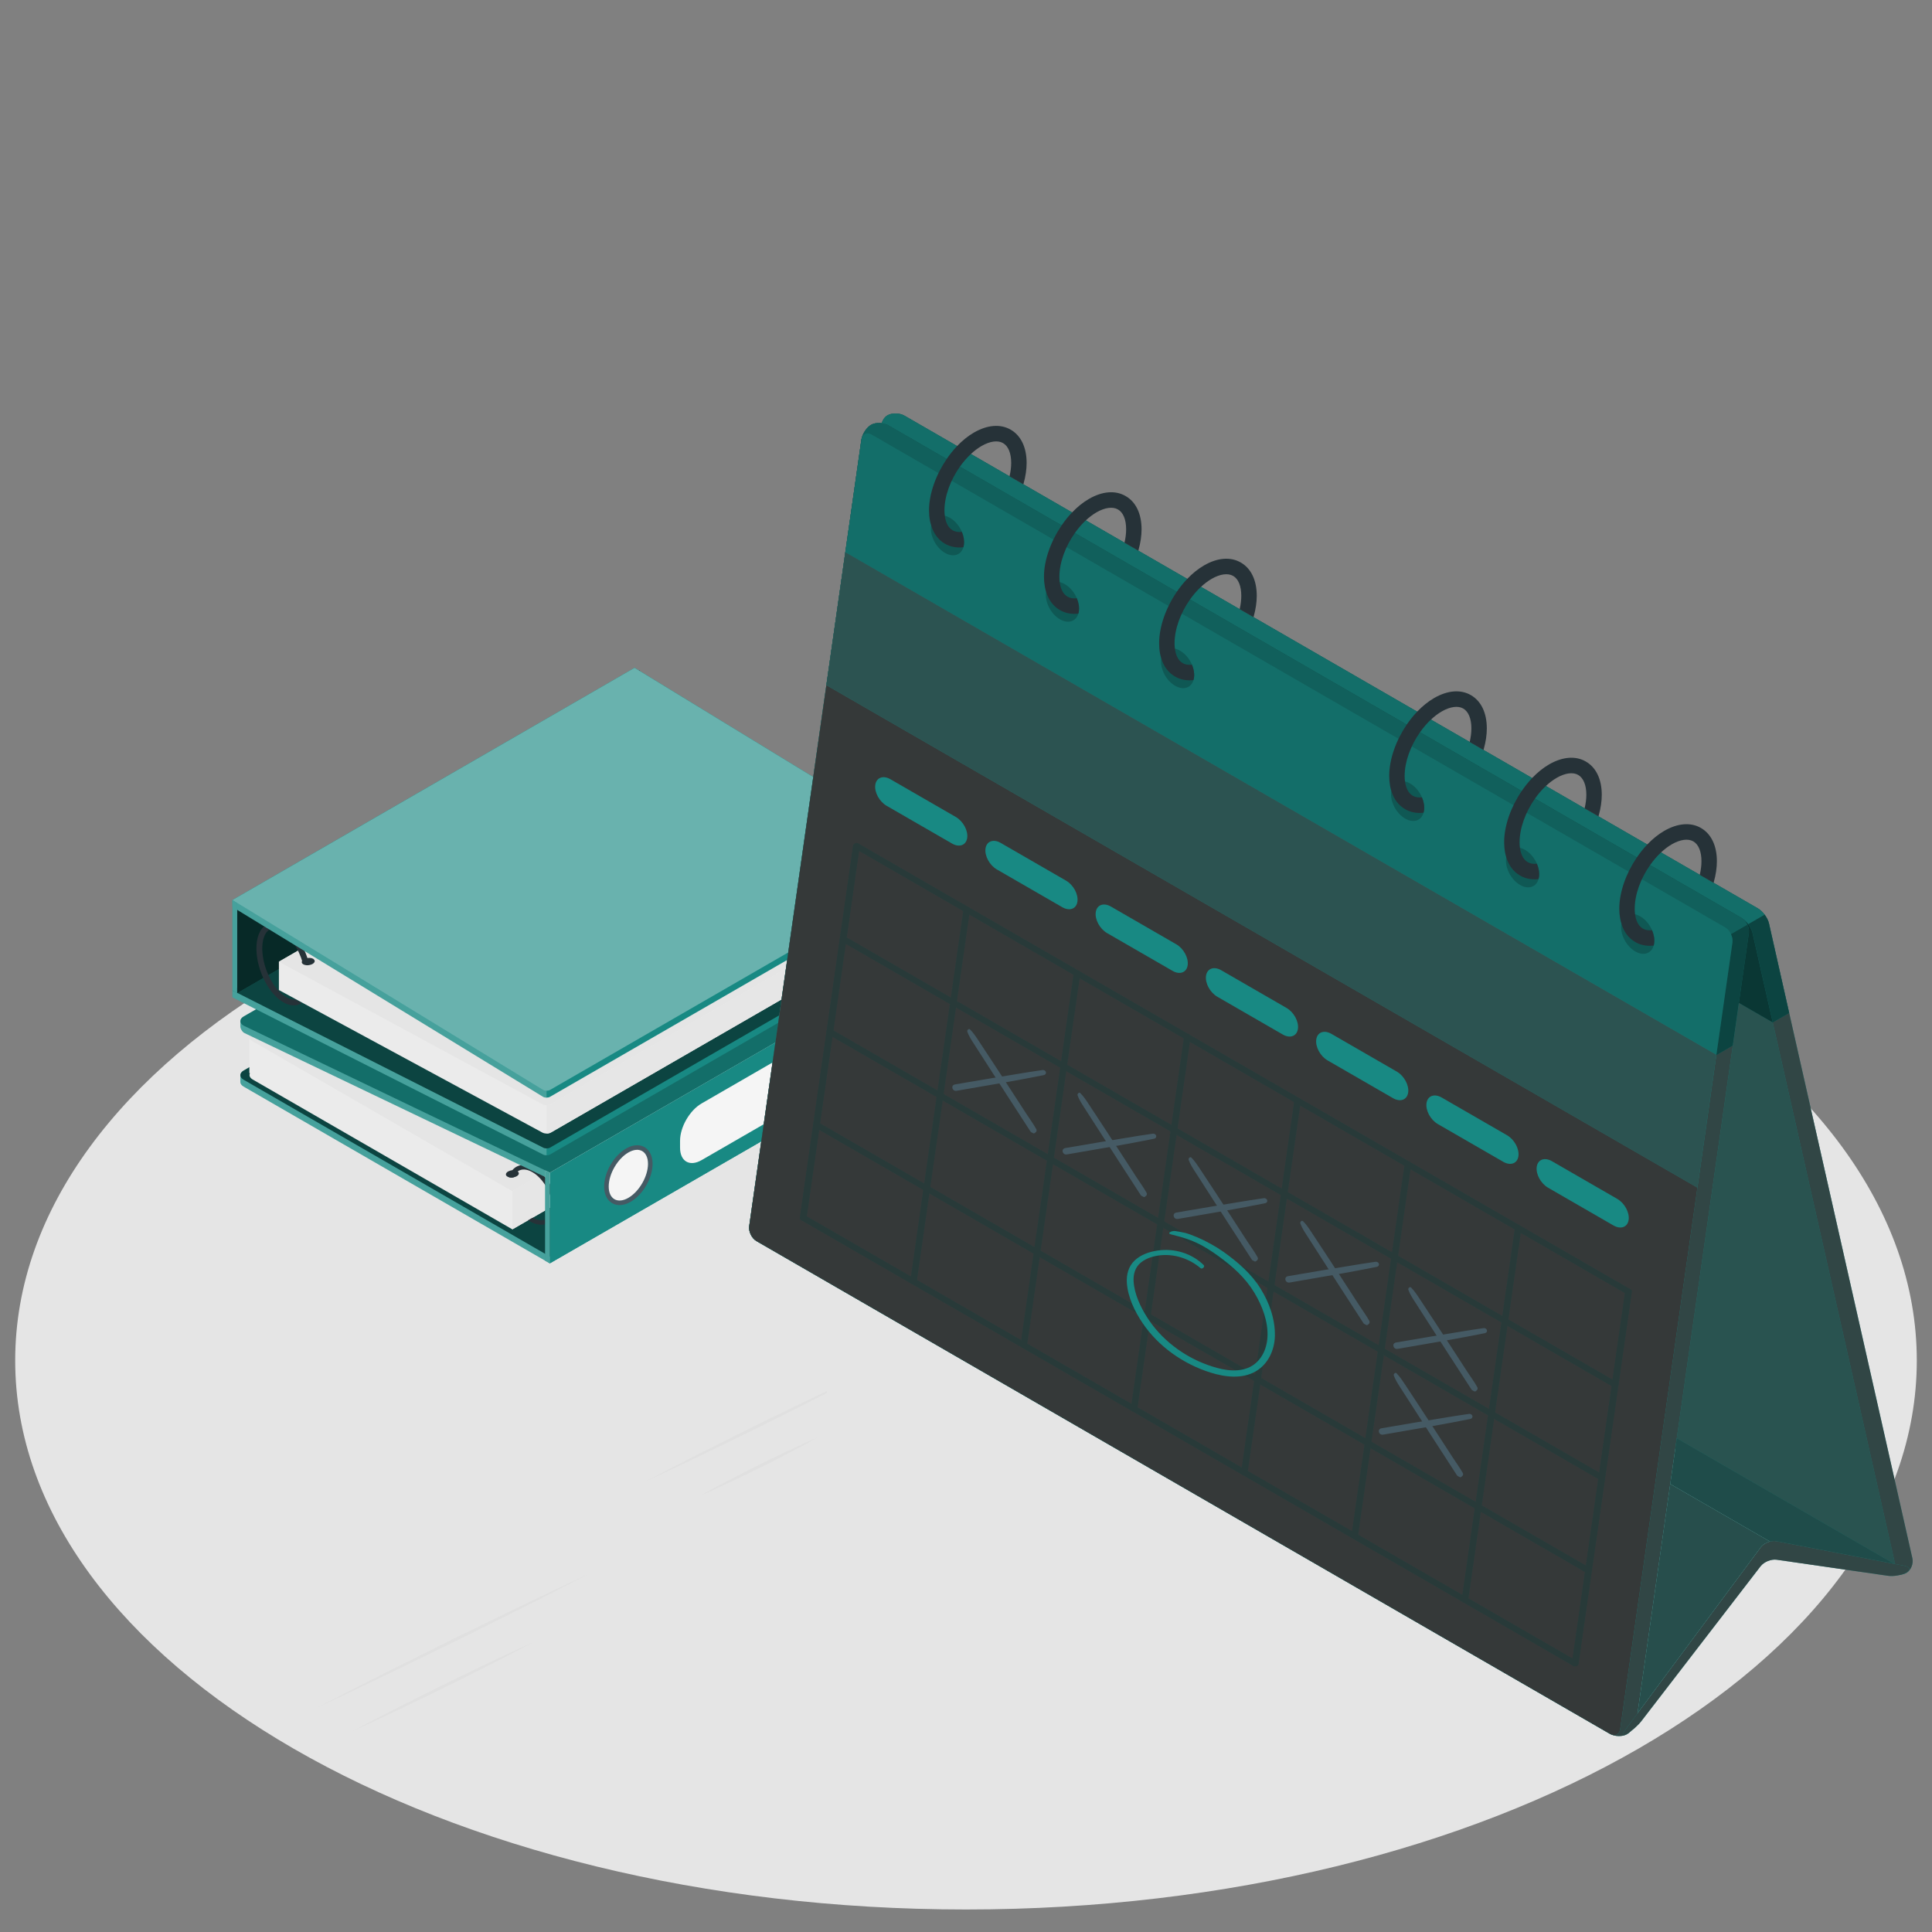 <svg width="275" height="275" viewBox="0 0 275 275" fill="none" xmlns="http://www.w3.org/2000/svg">
<rect x="0" y="0" width="275" height="275" fill="#808080" stroke="none"/>
<path d="M137.5 271.796C62.755 271.796 2.163 236.812 2.163 193.658C2.163 150.504 62.755 115.521 137.5 115.521C212.244 115.521 272.836 150.504 272.836 193.658C272.836 236.812 212.244 271.796 137.5 271.796Z" fill="#E5E5E5"/>
<path d="M34.678 154.662C34.367 154.482 34.211 154.247 34.211 154.012C34.21 153.775 34.211 153.008 34.211 153.008L89.666 121.614C90.29 121.254 91.301 121.254 91.924 121.614L135.528 146.789L78.263 179.828L34.678 154.662Z" fill="#188983"/>
<path opacity="0.2" d="M34.678 154.662C34.367 154.482 34.211 154.247 34.211 154.012C34.21 153.775 34.211 153.008 34.211 153.008L89.666 121.614C90.29 121.254 91.301 121.254 91.924 121.614L135.528 146.789L78.263 179.828L34.678 154.662Z" fill="white"/>
<path d="M34.678 153.685C34.054 153.325 34.054 152.741 34.678 152.381L89.665 120.636C90.289 120.276 91.299 120.276 91.924 120.636L135.528 145.812L78.263 178.851L34.678 153.685Z" fill="#188983"/>
<path opacity="0.5" d="M34.678 153.685C34.054 153.325 34.054 152.741 34.678 152.381L89.665 120.636C90.289 120.276 91.299 120.276 91.924 120.636L135.528 145.812L78.263 178.851L34.678 153.685Z" fill="black"/>
<path d="M125.49 139.232L93.208 120.603C92.584 120.244 91.573 120.244 90.949 120.603L39.693 150.194L35.494 147.749V152.721L35.572 152.767C35.433 153.074 35.546 153.411 35.962 153.652L72.932 174.987L130.197 141.948V136.516L125.49 139.232Z" fill="#EBEBEB"/>
<path d="M35.962 148.22C35.339 147.859 35.339 147.276 35.962 146.916L90.95 115.171C91.573 114.811 92.584 114.811 93.209 115.171L130.198 136.517L72.933 169.556L35.962 148.22Z" fill="#E5E5E5"/>
<path d="M72.932 169.556V174.987L130.197 141.948V136.517L72.932 169.556Z" fill="#E6E6E6"/>
<path d="M73.532 167.434C73.402 167.499 73.272 167.552 73.115 167.577C72.893 167.63 72.646 167.63 72.45 167.564C72.372 167.551 72.306 167.525 72.241 167.486C71.902 167.304 71.941 166.964 72.332 166.743C72.502 166.652 72.71 166.586 72.918 166.573C73.179 166.547 73.44 166.586 73.623 166.691C73.649 166.704 73.675 166.717 73.688 166.743C73.95 166.939 73.897 167.226 73.532 167.434Z" fill="#263238"/>
<path d="M79.228 171.684C79.228 172.454 79.033 173.093 78.655 173.562C78.264 174.057 77.69 174.331 77.038 174.331C77.025 174.331 77.025 174.331 77.025 174.331C76.53 174.331 75.995 174.175 75.461 173.862C75.37 173.809 75.266 173.758 75.174 173.693L75.813 173.328C77.351 174.188 78.577 173.458 78.577 171.685C78.577 169.912 77.326 167.735 75.787 166.848C74.952 166.366 74.196 166.352 73.688 166.744C73.427 166.913 73.231 167.2 73.114 167.578C72.892 167.63 72.645 167.63 72.449 167.565C72.54 167.174 72.697 166.834 72.918 166.574C73.309 166.091 73.87 165.817 74.535 165.818C75.044 165.818 75.565 165.974 76.113 166.288C77.859 167.291 79.228 169.663 79.228 171.684Z" fill="#263238"/>
<path d="M77.609 166.551L34.21 145.342L34.211 146.051C34.211 146.41 34.463 146.849 34.775 147.029L77.609 167.535L77.609 166.551Z" fill="#188983"/>
<path opacity="0.2" d="M77.609 166.551L34.21 145.342L34.211 146.051C34.211 146.41 34.463 146.849 34.775 147.029L77.609 167.535L77.609 166.551Z" fill="white"/>
<path d="M34.678 145.989C34.054 145.628 34.054 145.044 34.678 144.685L89.665 112.94C90.289 112.58 91.3 112.58 91.923 112.94L135.527 133.875L78.262 166.914L34.678 145.989Z" fill="#188983"/>
<path opacity="0.2" d="M34.678 145.989C34.054 145.628 34.054 145.044 34.678 144.685L89.665 112.94C90.289 112.58 91.3 112.58 91.923 112.94L135.527 133.875L78.262 166.914L34.678 145.989Z" fill="black"/>
<path d="M78.262 179.828L135.527 146.789V133.858L78.264 166.919L78.262 179.828Z" fill="#188983"/>
<path d="M88.19 171.534C87.537 171.534 86.959 171.261 86.565 170.765C86.19 170.297 85.993 169.647 85.993 168.887C85.994 166.868 87.365 164.493 89.115 163.482C89.655 163.171 90.184 163.013 90.69 163.013C92.005 163.013 92.889 164.077 92.889 165.661C92.889 167.682 91.516 170.056 89.766 171.066C89.226 171.376 88.697 171.535 88.192 171.535C88.192 171.535 88.192 171.534 88.19 171.534Z" fill="#455A64"/>
<path d="M86.644 168.888C86.643 170.67 87.894 171.392 89.439 170.501C90.984 169.611 92.235 167.443 92.235 165.661C92.235 163.878 90.984 163.155 89.44 164.047C87.897 164.939 86.645 167.106 86.644 168.888Z" fill="#F5F5F5"/>
<path d="M96.798 162.379V163.357C96.798 165.315 98.172 166.108 99.868 165.129L128.615 148.533C130.311 147.554 131.685 145.173 131.686 143.215V142.238C131.686 140.28 130.311 139.487 128.615 140.466L99.869 157.063C98.172 158.04 96.798 160.421 96.798 162.379Z" fill="#F5F5F5"/>
<path d="M77.589 179.44V166.591L78.264 166.919L78.262 179.828L77.589 179.44Z" fill="#188983"/>
<path opacity="0.2" d="M77.589 179.44V166.591L78.264 166.919L78.262 179.828L77.589 179.44Z" fill="white"/>
<path d="M135.061 131.081C135.061 131.353 134.841 131.701 134.569 131.858L78.287 164.33C78.015 164.486 77.576 164.486 77.304 164.33L33.082 141.961V140.978L90.327 107.929L134.569 130.304C134.841 130.461 135.061 130.808 135.061 131.081Z" fill="#188983"/>
<path opacity="0.5" d="M33.083 140.978L77.3 163.35C77.442 163.435 77.626 163.463 77.796 163.463C77.98 163.463 78.151 163.435 78.293 163.35L134.567 130.869C134.837 130.712 134.837 130.457 134.567 130.301L90.324 107.929L33.083 140.978Z" fill="black"/>
<path opacity="0.2" d="M33.082 140.978V141.96L77.298 164.329C77.44 164.414 77.624 164.442 77.795 164.442V163.463C77.625 163.463 77.441 163.435 77.299 163.35L33.082 140.978Z" fill="white"/>
<path d="M33.754 141.37L91.019 108.331V95.4L33.755 128.59L33.754 141.37Z" fill="#188983"/>
<path opacity="0.7" d="M33.754 141.37L91.019 108.331V95.4L33.755 128.59L33.754 141.37Z" fill="black"/>
<path d="M134.45 124.126C134.788 124.321 135.064 124.798 135.063 125.189V127.806C135.063 128.197 134.788 128.673 134.449 128.869L78.412 161.199C78.074 161.395 77.524 161.395 77.184 161.199L39.698 140.923V136.888L96.944 103.84L134.45 124.126Z" fill="#EBEBEB"/>
<path d="M96.945 103.841L134.45 124.126C134.789 124.321 134.789 124.639 134.45 124.834L78.414 157.164C78.074 157.36 77.524 157.36 77.186 157.164L39.699 136.889L96.945 103.841Z" fill="#E5E5E5"/>
<path d="M44.476 137.215C44.346 137.281 44.215 137.333 44.059 137.359C43.837 137.41 43.589 137.41 43.394 137.345C43.316 137.333 43.251 137.307 43.185 137.267C42.846 137.085 42.885 136.746 43.276 136.524C43.446 136.434 43.654 136.368 43.863 136.355C44.123 136.329 44.384 136.368 44.567 136.473C44.593 136.486 44.619 136.498 44.632 136.524C44.893 136.72 44.841 137.007 44.476 137.215Z" fill="#263238"/>
<path d="M77.795 157.301V161.342C78.022 161.342 78.249 161.299 78.419 161.2L134.454 128.874C134.793 128.676 135.063 128.193 135.063 127.811L135.063 125.187C135.063 124.861 134.865 124.464 134.595 124.237C134.78 124.422 134.737 124.662 134.454 124.833L78.42 157.159C78.25 157.258 78.022 157.315 77.795 157.301Z" fill="#E6E6E6"/>
<path d="M37.911 131.62C38.636 131.19 39.536 131.24 40.452 131.768C41.986 132.654 43.309 134.693 43.924 136.909C43.622 136.953 43.252 137.006 43.086 137.033C42.516 135.067 41.352 133.25 40.035 132.49C39.744 132.322 39.365 132.163 38.978 132.163C38.764 132.163 38.546 132.212 38.339 132.336C37.668 132.736 37.292 133.808 37.334 135.201C37.413 137.88 38.947 140.908 40.754 141.951C41.097 142.15 41.561 142.334 42.017 142.262L42.932 142.786C42.914 142.798 42.896 142.81 42.877 142.821C42.553 143.015 42.193 143.11 41.812 143.11C41.343 143.11 40.842 142.965 40.338 142.673C38.275 141.482 36.59 138.211 36.502 135.227C36.45 133.5 36.964 132.186 37.911 131.62Z" fill="#263238"/>
<path d="M135.061 122.871C135.061 123.143 134.841 123.491 134.569 123.647L78.287 156.119C78.016 156.275 77.576 156.275 77.305 156.119L33.083 129.093V128.11L90.327 95.062L134.569 122.094C134.841 122.25 135.061 122.598 135.061 122.871Z" fill="#188983"/>
<path d="M33.083 128.111L77.299 155.14C77.441 155.225 77.626 155.253 77.795 155.253C77.98 155.253 78.15 155.225 78.292 155.14L134.566 122.658C134.836 122.502 134.836 122.247 134.566 122.091L90.323 95.062L33.083 128.111Z" fill="#188983"/>
<path opacity="0.35" d="M33.083 128.111L77.299 155.14C77.441 155.225 77.626 155.253 77.795 155.253C77.98 155.253 78.15 155.225 78.292 155.14L134.566 122.658C134.836 122.502 134.836 122.247 134.566 122.091L90.323 95.062L33.083 128.111Z" fill="white"/>
<path opacity="0.2" d="M33.082 128.111V129.093L77.299 156.118C77.441 156.204 77.625 156.232 77.795 156.232V155.253C77.625 155.253 77.441 155.225 77.299 155.139L33.082 128.111Z" fill="white"/>
<path d="M33.082 140.978L33.081 128.133L33.756 128.59L33.754 141.37L33.082 140.978Z" fill="#188983"/>
<path opacity="0.2" d="M33.082 140.978L33.081 128.133L33.756 128.59L33.754 141.37L33.082 140.978Z" fill="white"/>
<path d="M271.355 223.887C272.001 223.514 272.383 222.583 272.207 221.808L251.789 131.426C251.614 130.651 250.914 129.7 250.224 129.302L128.738 59.162C128.049 58.764 126.967 58.744 126.321 59.117C125.675 59.49 125.293 60.421 125.469 61.197L145.887 151.579C146.062 152.354 146.763 153.305 147.452 153.703L268.939 223.842C269.627 224.24 270.709 224.26 271.355 223.887Z" fill="#188983"/>
<path opacity="0.8" d="M271.355 223.887C272.001 223.514 272.383 222.583 272.207 221.808L251.789 131.426C251.614 130.651 250.914 129.7 250.224 129.302L128.738 59.162C128.049 58.764 126.967 58.744 126.321 59.117C125.675 59.49 125.293 60.421 125.469 61.197L145.887 151.579C146.062 152.354 146.763 153.305 147.452 153.703L268.939 223.842C269.627 224.24 270.709 224.26 271.355 223.887Z" fill="#373636"/>
<path d="M249.45 132.777L269.867 223.158C270.042 223.934 269.626 224.24 268.937 223.842L147.45 153.701C146.761 153.304 146.061 152.353 145.886 151.577L125.468 61.196C125.293 60.42 125.709 60.114 126.398 60.511L247.885 130.653C248.574 131.05 249.274 132.001 249.45 132.777Z" fill="#188983"/>
<path opacity="0.6" d="M249.45 132.777L269.867 223.158C270.042 223.934 269.626 224.24 268.937 223.842L147.45 153.701C146.761 153.304 146.061 152.353 145.886 151.577L125.468 61.196C125.293 60.42 125.709 60.114 126.398 60.511L247.885 130.653C248.574 131.05 249.274 132.001 249.45 132.777Z" fill="#373636"/>
<path opacity="0.05" d="M249.45 132.777L269.867 223.158C270.042 223.934 269.626 224.24 268.937 223.842L147.45 153.701C146.761 153.304 146.061 152.353 145.886 151.577L125.468 61.196C125.293 60.42 125.709 60.114 126.398 60.511L247.885 130.653C248.574 131.05 249.274 132.001 249.45 132.777Z" fill="black"/>
<path d="M123.984 60.467C124.63 60.094 125.712 60.114 126.401 60.511L247.888 130.652C248.576 131.05 249.043 132.011 248.932 132.798L232.963 244.746C232.85 245.534 232.236 246.474 231.59 246.847C230.945 247.22 229.863 247.2 229.174 246.802L107.686 176.661C106.998 176.264 106.53 175.303 106.642 174.517L122.61 62.568C122.723 61.781 123.338 60.84 123.984 60.467Z" fill="#188983"/>
<path opacity="0.8" d="M123.984 60.467C124.63 60.094 125.712 60.114 126.401 60.511L247.888 130.652C248.576 131.05 249.043 132.011 248.932 132.798L232.963 244.746C232.85 245.534 232.236 246.474 231.59 246.847C230.945 247.22 229.863 247.2 229.174 246.802L107.686 176.661C106.998 176.264 106.53 175.303 106.642 174.517L122.61 62.568C122.723 61.781 123.338 60.84 123.984 60.467Z" fill="#373636"/>
<path d="M246.591 134.149L230.622 246.097C230.51 246.884 229.861 247.2 229.172 246.803L107.685 176.662C106.996 176.264 106.529 175.303 106.641 174.517L122.609 62.568C122.721 61.781 123.371 61.465 124.059 61.863L245.547 132.003C246.236 132.401 246.703 133.361 246.591 134.149Z" fill="#188983"/>
<path opacity="0.95" d="M246.591 134.149L230.622 246.097C230.51 246.884 229.861 247.2 229.172 246.803L107.685 176.662C106.996 176.264 106.529 175.303 106.641 174.517L122.609 62.568C122.721 61.781 123.371 61.465 124.059 61.863L245.547 132.003C246.236 132.401 246.703 133.361 246.591 134.149Z" fill="#373636"/>
<path d="M237.739 211.234L252.004 219.464H252.009C252.307 219.396 252.61 219.38 252.887 219.432L269.714 222.674C269.73 222.68 269.74 222.68 269.746 222.68H269.762L238.67 204.718L237.739 211.234Z" fill="#188983"/>
<path opacity="0.5" d="M237.739 211.234L252.004 219.464H252.009C252.307 219.396 252.61 219.38 252.887 219.432L269.714 222.674C269.73 222.68 269.74 222.68 269.746 222.68H269.762L238.67 204.718L237.739 211.234Z" fill="#373636"/>
<path opacity="0.2" d="M237.739 211.234L252.004 219.464H252.009C252.307 219.396 252.61 219.38 252.887 219.432L269.714 222.674C269.73 222.68 269.74 222.68 269.746 222.68H269.762L238.67 204.718L237.739 211.234Z" fill="black"/>
<path d="M233.085 243.873L250.612 220.259C250.91 219.861 251.412 219.558 251.94 219.427L237.738 211.234L233.085 243.873Z" fill="#188983"/>
<path opacity="0.6" d="M233.085 243.873L250.612 220.259C250.91 219.861 251.412 219.558 251.94 219.427L237.738 211.234L233.085 243.873Z" fill="#373636"/>
<path opacity="0.1" d="M233.085 243.873L250.612 220.259C250.91 219.861 251.412 219.558 251.94 219.427L237.738 211.234L233.085 243.873Z" fill="black"/>
<path d="M233.635 244.975L250.594 222.946C251.078 222.316 252.109 221.898 252.897 222.011L268.76 224.301C269.548 224.414 270.709 224.204 271.355 223.831C272.001 223.458 271.892 223.034 271.111 222.884L252.886 219.376C252.105 219.226 251.088 219.622 250.614 220.26L231.277 246.31C230.802 246.948 230.942 247.163 231.588 246.79C232.233 246.418 233.15 245.605 233.635 244.975Z" fill="#188983"/>
<path opacity="0.8" d="M233.635 244.975L250.594 222.946C251.078 222.316 252.109 221.898 252.897 222.011L268.76 224.301C269.548 224.414 270.709 224.204 271.355 223.831C272.001 223.458 271.892 223.034 271.111 222.884L252.886 219.376C252.105 219.226 251.088 219.622 250.614 220.26L231.277 246.31C230.802 246.948 230.942 247.163 231.588 246.79C232.233 246.418 233.15 245.605 233.635 244.975Z" fill="#373636"/>
<path d="M125.431 60.751C125.443 60.094 125.794 59.415 126.318 59.115C126.969 58.747 128.045 58.764 128.737 59.161L250.225 129.304C250.559 129.494 250.893 129.822 251.175 130.191C251.469 130.582 251.699 131.032 251.791 131.429L254.671 144.197L252.332 145.539L128.351 73.96L125.467 61.197C125.43 61.03 125.433 60.887 125.431 60.751Z" fill="#188983"/>
<path opacity="0.6" d="M125.467 61.196C125.292 60.421 125.708 60.114 126.397 60.512L247.884 130.652C248.573 131.05 249.273 132.001 249.448 132.776L252.332 145.54L128.351 73.959L125.467 61.196Z" fill="black"/>
<path opacity="0.5" d="M248.838 131.544C249.132 131.935 249.362 132.379 249.449 132.776L252.333 145.539L254.672 144.196L251.792 131.428C251.7 131.031 251.47 130.582 251.176 130.19L248.838 131.544Z" fill="black"/>
<path opacity="0.2" d="M125.43 60.75C125.488 60.319 125.862 60.203 126.398 60.514L247.886 130.651C248.221 130.841 248.56 131.169 248.837 131.544L251.175 130.19C250.893 129.822 250.559 129.494 250.224 129.303L128.736 59.161C128.044 58.763 126.968 58.746 126.317 59.115C125.794 59.414 125.442 60.094 125.43 60.75Z" fill="black"/>
<path d="M122.461 63.64L122.457 63.638L122.61 62.568C122.617 62.517 122.632 62.464 122.643 62.413C122.646 62.399 122.648 62.383 122.652 62.369L122.653 62.366C122.831 61.626 123.391 60.81 123.983 60.468C124.629 60.095 125.711 60.115 126.399 60.513L247.886 130.652C248.24 130.857 248.533 131.209 248.721 131.61L248.723 131.612C248.902 131.992 248.982 132.413 248.931 132.799L246.639 148.837L244.301 150.191L120.318 78.615L122.461 63.64Z" fill="#188983"/>
<path opacity="0.2" d="M120.318 78.615L244.3 150.19L246.591 134.148C246.643 133.766 246.564 133.342 246.381 132.96C246.193 132.558 245.895 132.207 245.545 132.004L124.056 61.862C123.449 61.507 122.874 61.716 122.665 62.323C122.659 62.339 122.655 62.354 122.649 62.37C122.649 62.38 122.644 62.396 122.644 62.412C122.628 62.465 122.617 62.517 122.607 62.569L122.456 63.636L122.461 63.641L120.318 78.615Z" fill="black"/>
<path opacity="0.5" d="M244.301 150.191L246.639 148.838L248.931 132.799C248.983 132.413 248.902 131.992 248.723 131.612L246.38 132.96C246.564 133.34 246.645 133.767 246.593 134.147L244.301 150.191Z" fill="black"/>
<path opacity="0.3" d="M122.651 62.369C122.841 61.73 123.434 61.499 124.056 61.862L245.544 132.004C245.896 132.206 246.195 132.557 246.379 132.96L248.723 131.612C248.533 131.209 248.239 130.858 247.888 130.651L126.399 60.514C125.709 60.116 124.625 60.093 123.981 60.468C123.387 60.814 122.823 61.626 122.651 62.369Z" fill="black"/>
<g opacity="0.2">
<path d="M235.45 134.278C235.647 132.9 234.76 131.178 233.469 130.432C232.178 129.686 230.972 130.2 230.775 131.578C230.579 132.956 231.466 134.678 232.757 135.424C234.048 136.169 235.254 135.656 235.45 134.278Z" fill="black"/>
<path d="M219.061 124.818C219.257 123.44 218.37 121.718 217.079 120.972C215.788 120.226 214.582 120.74 214.385 122.118C214.189 123.496 215.076 125.218 216.367 125.964C217.658 126.71 218.863 126.196 219.061 124.818Z" fill="black"/>
<path d="M202.698 115.368C202.895 113.99 202.008 112.268 200.717 111.522C199.426 110.776 198.22 111.289 198.023 112.667C197.827 114.046 198.714 115.767 200.005 116.513C201.296 117.259 202.502 116.747 202.698 115.368Z" fill="black"/>
<path d="M169.955 96.465C170.152 95.087 169.265 93.365 167.974 92.619C166.683 91.873 165.476 92.387 165.28 93.765C165.084 95.143 165.971 96.865 167.262 97.611C168.553 98.357 169.759 97.843 169.955 96.465Z" fill="black"/>
<path d="M153.566 87.006C153.762 85.628 152.875 83.906 151.584 83.16C150.293 82.414 149.087 82.927 148.89 84.305C148.694 85.683 149.581 87.405 150.872 88.151C152.163 88.896 153.369 88.384 153.566 87.006Z" fill="black"/>
<path d="M137.203 77.556C137.4 76.178 136.513 74.455 135.222 73.71C133.931 72.964 132.724 73.477 132.528 74.855C132.332 76.233 133.219 77.955 134.51 78.701C135.801 79.446 137.007 78.934 137.203 77.556Z" fill="black"/>
</g>
<path d="M230.489 129.342C230.489 129.828 230.531 130.304 230.614 130.759C230.661 131.005 230.719 131.245 230.792 131.47C231.142 132.647 231.811 133.541 232.747 134.08C233.364 134.441 234.06 134.624 234.818 134.624C235.007 134.624 235.194 134.614 235.389 134.588C235.415 134.489 235.435 134.389 235.451 134.279C235.535 133.683 235.415 133.019 235.148 132.402C234.651 132.465 234.212 132.387 233.846 132.178C233.108 131.749 232.831 130.849 232.737 130.138C232.727 130.102 232.727 130.07 232.721 130.039C232.7 129.836 232.685 129.605 232.685 129.344C232.685 127.315 233.547 125.014 234.871 123.137C235.341 122.472 235.865 121.866 236.424 121.338C236.92 120.878 237.438 120.48 237.982 120.167C239.179 119.487 240.277 119.335 241.02 119.759C241.773 120.193 242.185 121.202 242.185 122.593C242.185 123.199 242.101 123.848 241.945 124.528L243.91 125.663L243.947 125.532C244.234 124.501 244.381 123.514 244.381 122.594C244.381 120.381 243.575 118.698 242.117 117.856C240.663 117.014 238.807 117.16 236.882 118.269C236.03 118.761 235.214 119.425 234.467 120.209C233.938 120.769 233.436 121.386 232.987 122.049C231.472 124.276 230.489 126.963 230.489 129.342Z" fill="#263238"/>
<path d="M214.101 119.883C214.101 120.37 214.143 120.846 214.221 121.3C214.269 121.551 214.326 121.797 214.4 122.027C214.755 123.193 215.425 124.083 216.361 124.621C216.972 124.982 217.673 125.165 218.432 125.165C218.615 125.165 218.803 125.155 218.991 125.129C219.023 125.035 219.043 124.93 219.059 124.821C219.143 124.224 219.027 123.561 218.761 122.944C218.259 123.002 217.82 122.928 217.459 122.719C216.716 122.29 216.445 121.391 216.35 120.679C216.345 120.648 216.34 120.611 216.335 120.58C216.308 120.376 216.298 120.152 216.298 119.885C216.298 117.856 217.161 115.555 218.484 113.678C218.95 113.014 219.472 112.402 220.037 111.879C220.529 111.419 221.052 111.022 221.595 110.708C222.787 110.029 223.89 109.876 224.633 110.3C225.381 110.734 225.799 111.738 225.799 113.134C225.799 113.735 225.715 114.384 225.553 115.063L227.525 116.198L227.561 116.068C227.849 115.043 227.995 114.054 227.995 113.134C227.995 110.922 227.19 109.238 225.726 108.396C224.277 107.554 222.416 107.701 220.497 108.804C219.64 109.301 218.824 109.965 218.082 110.749C217.549 111.308 217.051 111.931 216.602 112.59C215.079 114.817 214.101 117.504 214.101 119.883Z" fill="#263238"/>
<path d="M197.74 110.435C197.74 110.921 197.782 111.397 197.861 111.852C197.908 112.103 197.965 112.344 198.038 112.573C198.394 113.745 199.063 114.633 199.999 115.172C200.611 115.533 201.311 115.716 202.069 115.716C202.252 115.716 202.441 115.706 202.629 115.68C202.661 115.585 202.682 115.481 202.697 115.371C202.781 114.774 202.667 114.111 202.4 113.494C201.898 113.551 201.459 113.478 201.098 113.269C200.35 112.84 200.078 111.935 199.989 111.225C199.979 111.193 199.979 111.162 199.973 111.13C199.947 110.926 199.937 110.696 199.937 110.435C199.937 108.406 200.799 106.111 202.122 104.234C202.588 103.569 203.111 102.958 203.676 102.429C204.167 101.969 204.69 101.572 205.233 101.258C206.425 100.578 207.529 100.426 208.272 100.85C209.019 101.284 209.437 102.288 209.437 103.684C209.437 104.291 209.353 104.938 209.197 105.619L211.162 106.754L211.199 106.617C211.486 105.593 211.633 104.604 211.633 103.684C211.633 101.472 210.827 99.788 209.368 98.946C207.914 98.104 206.053 98.251 204.134 99.359C203.282 99.851 202.466 100.514 201.719 101.298C201.186 101.858 200.688 102.475 200.234 103.139C198.718 105.368 197.74 108.056 197.74 110.435Z" fill="#263238"/>
<path d="M164.991 91.558C164.991 92.039 165.027 92.521 165.111 92.975C165.159 93.232 165.216 93.472 165.29 93.707C165.645 94.868 166.314 95.757 167.251 96.295C167.862 96.651 168.558 96.834 169.316 96.834C169.505 96.834 169.692 96.823 169.881 96.797C169.912 96.693 169.939 96.583 169.954 96.468C170.037 95.877 169.922 95.224 169.666 94.612C169.159 94.674 168.715 94.601 168.343 94.392C167.596 93.958 167.324 93.043 167.235 92.321C167.229 92.295 167.229 92.274 167.224 92.248C167.198 92.049 167.188 91.82 167.188 91.558C167.188 89.519 168.056 87.213 169.384 85.331C169.855 84.667 170.378 84.061 170.948 83.532C171.434 83.082 171.952 82.69 172.485 82.382C173.677 81.697 174.78 81.551 175.523 81.974C176.271 82.403 176.684 83.413 176.684 84.808C176.684 85.399 176.611 86.037 176.454 86.711L178.42 87.846L178.452 87.742C178.739 86.711 178.886 85.724 178.886 84.808C178.886 82.591 178.08 80.912 176.617 80.07C175.163 79.228 173.307 79.369 171.388 80.478C170.54 80.965 169.73 81.624 168.987 82.403C168.454 82.962 167.952 83.58 167.502 84.243C165.974 86.475 164.991 89.169 164.991 91.558Z" fill="#263238"/>
<path d="M148.599 82.094C148.599 82.586 148.641 83.062 148.724 83.516C148.77 83.773 148.828 84.013 148.902 84.248C149.258 85.409 149.927 86.298 150.857 86.832C151.474 87.192 152.17 87.376 152.928 87.376C153.111 87.376 153.304 87.365 153.492 87.339C153.524 87.235 153.55 87.125 153.565 87.004C153.649 86.414 153.534 85.765 153.272 85.153C152.765 85.216 152.321 85.143 151.954 84.929C151.207 84.5 150.929 83.585 150.841 82.863C150.835 82.837 150.835 82.816 150.83 82.79C150.81 82.586 150.794 82.362 150.794 82.095C150.794 80.061 151.662 77.75 152.995 75.872C153.465 75.207 153.988 74.596 154.553 74.068C155.039 73.618 155.557 73.226 156.09 72.917C157.282 72.237 158.385 72.085 159.128 72.515C159.881 72.943 160.294 73.953 160.294 75.349C160.294 75.939 160.216 76.577 160.059 77.247L162.03 78.387L162.056 78.282C162.344 77.252 162.49 76.269 162.49 75.349C162.49 73.132 161.685 71.448 160.226 70.611C158.773 69.763 156.911 69.91 154.992 71.019C154.145 71.51 153.334 72.169 152.602 72.943H152.597C152.058 73.502 151.561 74.12 151.112 74.784C149.587 77.016 148.599 79.709 148.599 82.094Z" fill="#263238"/>
<path d="M132.237 72.645C132.237 73.137 132.279 73.612 132.363 74.068C132.41 74.313 132.468 74.554 132.541 74.779C132.891 75.95 133.56 76.844 134.496 77.389C135.113 77.744 135.808 77.927 136.567 77.927C136.75 77.927 136.939 77.917 137.126 77.891C137.158 77.786 137.184 77.671 137.199 77.556C137.283 76.965 137.167 76.316 136.912 75.705C136.41 75.767 135.965 75.695 135.594 75.48C134.846 75.052 134.574 74.136 134.485 73.414C134.479 73.388 134.479 73.368 134.475 73.341C134.449 73.137 134.433 72.913 134.433 72.646C134.433 70.612 135.301 68.301 136.634 66.423C137.104 65.759 137.632 65.147 138.197 64.625C138.683 64.17 139.196 63.783 139.729 63.474C140.926 62.789 142.025 62.642 142.767 63.066C143.52 63.495 143.933 64.504 143.933 65.9C143.933 66.491 143.854 67.128 143.697 67.803L145.669 68.938L145.695 68.834C145.982 67.803 146.129 66.816 146.129 65.9C146.129 63.683 145.323 62.004 143.865 61.162C142.411 60.32 140.555 60.461 138.63 61.57C137.783 62.056 136.978 62.715 136.235 63.489C135.702 64.048 135.2 64.671 134.75 65.335C133.226 67.568 132.237 70.261 132.237 72.645Z" fill="#263238"/>
<path d="M241.596 169.042L117.624 97.527L120.32 78.615L244.303 150.138L241.596 169.042Z" fill="#188983"/>
<g opacity="0.65">
<path d="M241.596 169.042L117.624 97.526L120.32 78.615L244.303 150.138L241.596 169.042Z" fill="#373636"/>
</g>
<path d="M231.82 173.632C231.672 174.676 230.705 175.034 229.661 174.431L220.358 169.062C219.314 168.459 218.589 167.125 218.739 166.081C218.889 165.037 219.856 164.679 220.899 165.282L230.202 170.651C231.245 171.254 231.969 172.588 231.82 173.632Z" fill="#188983"/>
<path d="M216.13 164.571C215.981 165.615 215.014 165.973 213.971 165.371L204.667 160.002C203.624 159.399 202.899 158.064 203.049 157.021C203.198 155.977 204.165 155.619 205.208 156.221L214.511 161.59C215.554 162.193 216.279 163.528 216.13 164.571Z" fill="#188983"/>
<path d="M200.438 155.511C200.289 156.555 199.322 156.913 198.279 156.311L188.975 150.942C187.931 150.339 187.207 149.004 187.356 147.96C187.505 146.917 188.473 146.559 189.516 147.161L198.819 152.53C199.862 153.133 200.587 154.468 200.438 155.511Z" fill="#188983"/>
<path d="M184.745 146.451C184.596 147.495 183.629 147.853 182.586 147.25L173.283 141.881C172.24 141.279 171.514 139.944 171.664 138.9C171.814 137.856 172.781 137.498 173.824 138.101L183.126 143.47C184.169 144.072 184.894 145.407 184.745 146.451Z" fill="#188983"/>
<path d="M169.052 137.39C168.903 138.434 167.936 138.792 166.893 138.189L157.589 132.82C156.545 132.217 155.821 130.883 155.97 129.839C156.12 128.795 157.087 128.437 158.13 129.04L167.432 134.41C168.476 135.011 169.201 136.346 169.052 137.39Z" fill="#188983"/>
<path d="M153.36 128.33C153.212 129.374 152.245 129.732 151.201 129.129L141.897 123.76C140.853 123.157 140.129 121.823 140.278 120.779C140.427 119.735 141.394 119.377 142.438 119.98L151.741 125.349C152.785 125.951 153.509 127.286 153.36 128.33Z" fill="#188983"/>
<path d="M137.67 119.269C137.521 120.313 136.554 120.671 135.511 120.068L126.207 114.699C125.164 114.097 124.439 112.762 124.589 111.718C124.738 110.674 125.705 110.316 126.748 110.919L136.051 116.288C137.093 116.891 137.819 118.225 137.67 119.269Z" fill="#188983"/>
<g opacity="0.17">
<path d="M114.267 173.741C114.527 173.752 114.763 173.58 114.795 173.357L122.373 120.426C122.405 120.204 122.221 120.015 121.962 120.004C121.702 119.994 121.466 120.165 121.434 120.388L113.855 173.319C113.824 173.541 114.008 173.73 114.267 173.741Z" fill="#188983"/>
<path d="M129.967 182.805C130.226 182.816 130.462 182.645 130.494 182.421L138.074 129.489C138.105 129.267 137.922 129.078 137.662 129.067C137.402 129.057 137.166 129.228 137.134 129.451L129.555 182.383C129.523 182.606 129.707 182.795 129.967 182.805Z" fill="#188983"/>
<path d="M145.664 191.869C145.924 191.88 146.159 191.708 146.191 191.485L153.771 138.553C153.803 138.33 153.619 138.141 153.359 138.131C153.099 138.121 152.863 138.292 152.832 138.514L145.252 191.446C145.22 191.669 145.405 191.858 145.664 191.869Z" fill="#188983"/>
<path d="M161.364 200.932C161.624 200.943 161.859 200.771 161.892 200.548L169.471 147.616C169.503 147.394 169.319 147.205 169.059 147.194C168.799 147.184 168.563 147.355 168.532 147.578L160.952 200.51C160.921 200.733 161.104 200.921 161.364 200.932Z" fill="#188983"/>
<path d="M177.062 209.997C177.321 210.007 177.557 209.836 177.589 209.614L185.169 156.682C185.201 156.459 185.016 156.27 184.757 156.26C184.498 156.249 184.262 156.42 184.23 156.644L176.649 209.576C176.618 209.797 176.802 209.986 177.062 209.997Z" fill="#188983"/>
<path d="M192.761 219.061C193.02 219.071 193.256 218.9 193.288 218.677L200.868 165.745C200.899 165.522 200.715 165.333 200.456 165.323C200.196 165.312 199.96 165.483 199.928 165.706L192.349 218.638C192.317 218.861 192.501 219.05 192.761 219.061Z" fill="#188983"/>
<path d="M208.46 228.124C208.72 228.134 208.956 227.963 208.987 227.74L216.567 174.808C216.598 174.586 216.415 174.396 216.155 174.386C215.895 174.376 215.66 174.547 215.627 174.77L208.048 227.702C208.016 227.924 208.2 228.113 208.46 228.124Z" fill="#188983"/>
<path d="M224.157 237.188C224.417 237.198 224.653 237.027 224.685 236.804L232.265 183.871C232.297 183.649 232.113 183.459 231.853 183.449C231.593 183.439 231.358 183.61 231.326 183.833L223.745 236.766C223.714 236.988 223.898 237.178 224.157 237.188Z" fill="#188983"/>
<path d="M229.843 197.49C230.004 197.496 230.173 197.43 230.278 197.305C230.436 197.118 230.395 196.868 230.186 196.748L120.294 133.301C120.088 133.179 119.789 133.234 119.632 133.423C119.475 133.61 119.517 133.86 119.725 133.98L229.615 197.426C229.685 197.466 229.763 197.487 229.843 197.49Z" fill="#188983"/>
<path d="M227.949 210.722C228.111 210.728 228.279 210.662 228.384 210.537C228.541 210.35 228.5 210.1 228.291 209.98L118.4 146.534C118.193 146.411 117.894 146.467 117.738 146.655C117.58 146.843 117.621 147.093 117.83 147.213L227.722 210.658C227.791 210.698 227.869 210.719 227.949 210.722Z" fill="#188983"/>
<path d="M226.054 223.954C226.215 223.961 226.384 223.895 226.489 223.77C226.647 223.582 226.606 223.332 226.397 223.212L116.504 159.767C116.298 159.645 115.999 159.7 115.842 159.888C115.685 160.075 115.727 160.325 115.935 160.445L225.826 223.89C225.895 223.93 225.974 223.951 226.054 223.954Z" fill="#188983"/>
<path d="M224.157 237.188C224.238 237.191 224.322 237.176 224.4 237.143C224.555 237.077 224.664 236.948 224.685 236.804L232.265 183.871C232.286 183.727 232.215 183.591 232.08 183.513L122.188 120.068C122.054 119.989 121.874 119.982 121.719 120.049C121.563 120.114 121.455 120.244 121.434 120.388L113.855 173.319C113.834 173.463 113.905 173.599 114.04 173.677L223.93 237.124C223.997 237.163 224.077 237.185 224.157 237.188ZM231.292 184.067L223.845 236.068L114.828 173.125L122.272 121.125L231.292 184.067Z" fill="#188983"/>
</g>
<g opacity="0.17">
<path d="M114.267 173.741C114.527 173.752 114.763 173.58 114.795 173.357L122.373 120.426C122.405 120.204 122.221 120.015 121.962 120.004C121.702 119.994 121.466 120.165 121.434 120.388L113.855 173.319C113.824 173.541 114.008 173.73 114.267 173.741Z" fill="black"/>
<path d="M129.967 182.805C130.226 182.816 130.462 182.645 130.494 182.421L138.074 129.489C138.105 129.267 137.922 129.078 137.662 129.067C137.402 129.057 137.166 129.228 137.134 129.451L129.555 182.383C129.523 182.606 129.707 182.795 129.967 182.805Z" fill="black"/>
<path d="M145.664 191.869C145.924 191.88 146.159 191.708 146.191 191.485L153.771 138.553C153.803 138.33 153.619 138.141 153.359 138.131C153.099 138.121 152.863 138.292 152.832 138.514L145.252 191.446C145.22 191.669 145.405 191.858 145.664 191.869Z" fill="black"/>
<path d="M161.364 200.932C161.624 200.943 161.859 200.771 161.892 200.548L169.471 147.616C169.503 147.394 169.319 147.205 169.059 147.194C168.799 147.184 168.563 147.355 168.532 147.578L160.952 200.51C160.921 200.733 161.104 200.921 161.364 200.932Z" fill="black"/>
<path d="M177.062 209.997C177.321 210.007 177.557 209.836 177.589 209.614L185.169 156.682C185.201 156.459 185.016 156.27 184.757 156.26C184.498 156.249 184.262 156.42 184.23 156.644L176.649 209.576C176.618 209.797 176.802 209.986 177.062 209.997Z" fill="black"/>
<path d="M192.761 219.061C193.02 219.071 193.256 218.9 193.288 218.677L200.868 165.745C200.899 165.522 200.715 165.333 200.456 165.323C200.196 165.312 199.96 165.483 199.928 165.706L192.349 218.638C192.317 218.861 192.501 219.05 192.761 219.061Z" fill="black"/>
<path d="M208.46 228.124C208.72 228.134 208.956 227.963 208.987 227.74L216.567 174.808C216.598 174.586 216.415 174.396 216.155 174.386C215.895 174.376 215.66 174.547 215.627 174.77L208.048 227.702C208.016 227.924 208.2 228.113 208.46 228.124Z" fill="black"/>
<path d="M224.157 237.188C224.417 237.198 224.653 237.027 224.685 236.804L232.265 183.871C232.297 183.649 232.113 183.459 231.853 183.449C231.593 183.439 231.358 183.61 231.326 183.833L223.745 236.766C223.714 236.988 223.898 237.178 224.157 237.188Z" fill="black"/>
<path d="M229.843 197.49C230.004 197.496 230.173 197.43 230.278 197.305C230.436 197.118 230.395 196.868 230.186 196.748L120.294 133.301C120.088 133.179 119.789 133.234 119.632 133.423C119.475 133.61 119.517 133.86 119.725 133.98L229.615 197.426C229.685 197.466 229.763 197.487 229.843 197.49Z" fill="black"/>
<path d="M227.949 210.722C228.111 210.728 228.279 210.662 228.384 210.537C228.541 210.35 228.5 210.1 228.291 209.98L118.4 146.534C118.193 146.411 117.894 146.467 117.738 146.655C117.58 146.843 117.621 147.093 117.83 147.213L227.722 210.658C227.791 210.698 227.869 210.719 227.949 210.722Z" fill="black"/>
<path d="M226.054 223.954C226.215 223.961 226.384 223.895 226.489 223.77C226.647 223.582 226.606 223.332 226.397 223.212L116.504 159.767C116.298 159.645 115.999 159.7 115.842 159.888C115.685 160.075 115.727 160.325 115.935 160.445L225.826 223.89C225.895 223.93 225.974 223.951 226.054 223.954Z" fill="black"/>
<path d="M224.157 237.188C224.238 237.191 224.322 237.176 224.4 237.143C224.555 237.077 224.664 236.948 224.685 236.804L232.265 183.871C232.286 183.727 232.215 183.591 232.08 183.513L122.188 120.068C122.054 119.989 121.874 119.982 121.719 120.049C121.563 120.114 121.455 120.244 121.434 120.388L113.855 173.319C113.834 173.463 113.905 173.599 114.04 173.677L223.93 237.124C223.997 237.163 224.077 237.185 224.157 237.188ZM231.292 184.067L223.845 236.068L114.828 173.125L122.272 121.125L231.292 184.067Z" fill="black"/>
</g>
<path d="M211.319 189.77C207.665 190.511 203.982 191.128 200.308 191.76C199.853 191.838 199.398 191.917 198.943 191.995C198.305 192.105 198.049 191.203 198.731 191.086C202.208 190.487 205.689 189.903 209.173 189.343C209.829 189.237 210.485 189.138 211.143 189.047C211.691 188.97 211.89 189.654 211.319 189.77Z" fill="#455A64"/>
<path d="M200.855 183.267C201.327 183.747 201.703 184.313 202.071 184.873C202.775 185.946 203.482 187.016 204.188 188.088C205.748 190.459 207.288 192.844 208.835 195.224C209.313 195.961 209.855 196.684 210.281 197.452C210.362 197.598 210.339 197.799 210.195 197.903C210.16 197.927 210.125 197.953 210.091 197.979C210.127 197.857 210.161 197.735 210.197 197.613C210.199 197.616 210.202 197.62 210.203 197.623C210.35 197.849 209.935 198.235 209.769 197.98C209.797 198.023 209.529 197.886 209.479 197.827C209.444 197.783 209.416 197.729 209.385 197.682C209.297 197.547 209.21 197.413 209.123 197.277C208.87 196.886 208.616 196.495 208.362 196.103C207.62 194.958 206.877 193.813 206.135 192.668C204.55 190.223 202.98 187.77 201.407 185.318C201.053 184.767 200.68 184.204 200.463 183.583C200.391 183.378 200.675 183.084 200.855 183.267Z" fill="#455A64"/>
<path d="M195.945 180.328C192.291 181.069 188.608 181.686 184.934 182.318C184.479 182.396 184.024 182.475 183.568 182.553C182.93 182.663 182.674 181.761 183.356 181.644C186.834 181.046 190.315 180.462 193.799 179.901C194.455 179.795 195.11 179.696 195.768 179.605C196.316 179.528 196.514 180.212 195.945 180.328Z" fill="#455A64"/>
<path d="M185.481 173.825C185.953 174.305 186.329 174.871 186.697 175.431C187.401 176.503 188.108 177.574 188.814 178.646C190.374 181.017 191.914 183.402 193.461 185.782C193.939 186.519 194.481 187.242 194.907 188.01C194.988 188.156 194.965 188.357 194.821 188.461C194.786 188.485 194.751 188.511 194.717 188.537C194.752 188.415 194.787 188.293 194.823 188.171C194.825 188.174 194.828 188.178 194.829 188.181C194.976 188.407 194.561 188.793 194.395 188.538C194.423 188.58 194.155 188.443 194.105 188.385C194.07 188.341 194.042 188.287 194.011 188.24C193.923 188.105 193.836 187.971 193.749 187.835C193.496 187.444 193.242 187.053 192.988 186.661C192.246 185.516 191.503 184.371 190.761 183.226C189.176 180.782 187.606 178.328 186.033 175.876C185.679 175.325 185.305 174.762 185.089 174.141C185.017 173.936 185.301 173.642 185.481 173.825Z" fill="#455A64"/>
<path d="M180.045 171.274C176.391 172.015 172.708 172.632 169.034 173.264C168.579 173.343 168.124 173.421 167.669 173.5C167.03 173.61 166.775 172.708 167.456 172.59C170.934 171.992 174.415 171.408 177.899 170.847C178.555 170.742 179.211 170.642 179.869 170.551C180.416 170.474 180.616 171.158 180.045 171.274Z" fill="#455A64"/>
<path d="M169.583 164.772C170.054 165.251 170.43 165.816 170.799 166.377C171.503 167.45 172.21 168.52 172.916 169.592C174.476 171.963 176.016 174.348 177.562 176.729C178.041 177.465 178.583 178.188 179.008 178.957C179.089 179.102 179.066 179.303 178.922 179.407C178.887 179.432 178.852 179.457 178.818 179.483C178.854 179.361 178.889 179.239 178.925 179.117C178.927 179.12 178.929 179.124 178.931 179.128C179.077 179.353 178.662 179.739 178.497 179.485C178.525 179.528 178.256 179.391 178.207 179.331C178.171 179.288 178.144 179.233 178.113 179.186C178.025 179.052 177.938 178.916 177.851 178.782C177.597 178.39 177.343 177.999 177.089 177.608C176.347 176.463 175.604 175.317 174.862 174.172C173.278 171.727 171.708 169.274 170.134 166.822C169.781 166.272 169.407 165.709 169.19 165.087C169.119 164.882 169.402 164.588 169.583 164.772Z" fill="#455A64"/>
<path d="M164.239 162.094C160.584 162.835 156.902 163.452 153.228 164.084C152.772 164.163 152.318 164.241 151.862 164.319C151.224 164.429 150.968 163.527 151.65 163.41C155.128 162.812 158.608 162.228 162.092 161.667C162.748 161.562 163.404 161.462 164.062 161.371C164.609 161.294 164.809 161.978 164.239 162.094Z" fill="#455A64"/>
<path d="M153.776 155.593C154.247 156.072 154.624 156.637 154.991 157.198C155.695 158.271 156.402 159.341 157.108 160.414C158.668 162.785 160.208 165.169 161.755 167.55C162.233 168.286 162.775 169.01 163.201 169.778C163.282 169.924 163.259 170.125 163.115 170.229C163.08 170.253 163.045 170.279 163.011 170.305C163.046 170.183 163.081 170.061 163.117 169.939C163.119 169.942 163.122 169.946 163.123 169.949C163.27 170.175 162.855 170.561 162.689 170.306C162.717 170.349 162.448 170.212 162.399 170.153C162.364 170.109 162.336 170.055 162.305 170.008C162.217 169.873 162.13 169.739 162.043 169.603C161.79 169.212 161.535 168.821 161.282 168.429C160.54 167.284 159.797 166.139 159.055 164.994C157.47 162.55 155.9 160.096 154.327 157.644C153.973 157.093 153.599 156.53 153.382 155.909C153.311 155.703 153.596 155.409 153.776 155.593Z" fill="#455A64"/>
<path d="M148.543 153.035C144.889 153.777 141.206 154.394 137.532 155.026C137.077 155.104 136.622 155.182 136.167 155.261C135.528 155.371 135.273 154.469 135.955 154.352C139.432 153.753 142.913 153.169 146.397 152.608C147.053 152.503 147.709 152.403 148.367 152.312C148.914 152.235 149.114 152.92 148.543 153.035Z" fill="#455A64"/>
<path d="M138.079 146.533C138.55 147.012 138.926 147.578 139.295 148.138C139.999 149.211 140.706 150.282 141.412 151.353C142.972 153.724 144.512 156.109 146.058 158.49C146.537 159.226 147.078 159.949 147.505 160.718C147.585 160.863 147.562 161.065 147.418 161.168C147.383 161.193 147.349 161.218 147.315 161.244C147.35 161.122 147.385 161 147.421 160.878C147.423 160.882 147.425 160.886 147.427 160.889C147.573 161.114 147.158 161.5 146.993 161.246C147.021 161.289 146.752 161.152 146.703 161.092C146.667 161.049 146.64 160.994 146.609 160.947C146.521 160.813 146.434 160.677 146.347 160.543C146.093 160.151 145.84 159.76 145.586 159.369C144.843 158.224 144.101 157.078 143.358 155.933C141.774 153.489 140.204 151.035 138.63 148.583C138.277 148.033 137.902 147.47 137.686 146.848C137.615 146.644 137.898 146.349 138.079 146.533Z" fill="#455A64"/>
<path d="M209.25 201.98C205.596 202.721 201.913 203.338 198.239 203.97C197.784 204.048 197.329 204.127 196.874 204.205C196.235 204.315 195.98 203.413 196.662 203.296C200.139 202.697 203.62 202.113 207.104 201.553C207.76 201.447 208.416 201.348 209.074 201.256C209.621 201.18 209.821 201.864 209.25 201.98Z" fill="#455A64"/>
<path d="M198.787 195.477C199.258 195.956 199.634 196.523 200.003 197.083C200.707 198.156 201.414 199.226 202.12 200.298C203.68 202.669 205.22 205.054 206.766 207.435C207.245 208.171 207.786 208.895 208.213 209.663C208.293 209.809 208.27 210.01 208.126 210.113C208.091 210.138 208.057 210.163 208.023 210.189C208.058 210.068 208.093 209.946 208.129 209.824C208.131 209.827 208.133 209.831 208.136 209.834C208.282 210.06 207.867 210.445 207.702 210.191C207.729 210.234 207.461 210.097 207.412 210.037C207.376 209.994 207.349 209.939 207.318 209.892C207.23 209.758 207.143 209.623 207.055 209.488C206.802 209.097 206.549 208.705 206.294 208.314C205.552 207.169 204.809 206.024 204.067 204.878C202.482 202.433 200.913 199.981 199.339 197.529C198.986 196.978 198.612 196.415 198.395 195.793C198.323 195.588 198.606 195.294 198.787 195.477Z" fill="#455A64"/>
<path d="M161.494 179.427C162.371 178.589 163.586 178.178 164.765 178.002C167.13 177.649 169.625 178.381 171.332 180.069C171.558 180.292 171.125 180.714 170.886 180.51C169.333 179.182 167.237 178.467 165.196 178.673C164.216 178.772 163.176 179.075 162.401 179.704C161.59 180.361 161.299 181.348 161.356 182.363C161.458 184.178 162.324 186.011 163.288 187.524C164.286 189.091 165.566 190.458 167.03 191.6C168.482 192.732 170.126 193.645 171.858 194.27C173.643 194.915 175.795 195.447 177.633 194.703C179.423 193.978 180.335 192.122 180.417 190.267C180.514 188.074 179.653 185.844 178.55 184.011C177.267 181.88 175.492 180.303 173.489 178.835C172.508 178.115 171.447 177.42 170.342 176.91C168.903 176.244 167.817 176.004 166.641 175.692C166.076 175.543 166.763 175.14 167.317 175.233C168.586 175.444 168.806 175.446 170.435 176.124C171.597 176.607 173.154 177.473 174.177 178.203C176.203 179.65 178.137 181.328 179.445 183.45C180.674 185.441 181.519 187.766 181.466 190.162C181.424 192.155 180.52 194.151 178.762 195.184C176.832 196.318 174.376 196.019 172.336 195.382C170.363 194.767 168.503 193.828 166.829 192.618C165.208 191.446 163.768 189.995 162.645 188.337C161.523 186.679 160.539 184.65 160.399 182.625C160.317 181.438 160.616 180.266 161.494 179.427Z" fill="#188983"/>
<path d="M83.765 224.046L78.872 226.338L74.005 228.668L64.31 233.385L54.672 238.185L49.872 240.615L45.099 243.082L49.991 240.791L54.859 238.461L64.553 233.743L74.191 228.942L78.99 226.513L83.765 224.046Z" fill="#E0E0E0"/>
<path d="M75.885 233.751C74.787 234.238 73.706 234.747 72.616 235.245L69.372 236.776C67.212 237.8 65.074 238.857 62.924 239.896C60.794 240.964 58.652 242.017 56.532 243.099L53.356 244.731C52.306 245.288 51.248 245.832 50.206 246.4C51.303 245.913 52.385 245.404 53.475 244.907L56.719 243.375C58.879 242.35 61.018 241.295 63.167 240.254C65.297 239.185 67.439 238.134 69.559 237.051L72.735 235.42C73.784 234.863 74.842 234.319 75.885 233.751Z" fill="#E0E0E0"/>
<path d="M95.826 208.813L99.839 206.765C102.518 205.405 105.218 204.075 107.906 202.729C110.615 201.413 112.09 200.682 114.808 199.38L117.7 198V198.275L114.994 199.655C112.316 201.016 110.838 201.741 108.149 203.088C105.442 204.405 102.744 205.738 100.027 207.041L95.945 208.988C94.576 209.625 93.215 210.273 91.838 210.898C93.16 210.192 94.497 209.509 95.826 208.813Z" fill="#E0E0E0"/>
<path d="M116.337 204.624C115.617 204.928 114.912 205.254 114.2 205.568L112.088 206.55C110.681 207.205 109.292 207.888 107.904 208.571C106.522 209.263 105.14 209.955 103.777 210.675L101.733 211.757C101.061 212.13 100.38 212.491 99.716 212.876C100.436 212.573 101.14 212.246 101.853 211.932L103.965 210.951C105.373 210.296 106.761 209.613 108.149 208.929C109.531 208.237 110.913 207.545 112.275 206.824L114.319 205.743C114.991 205.369 115.672 205.008 116.337 204.624Z" fill="#E0E0E0"/>
</svg>
